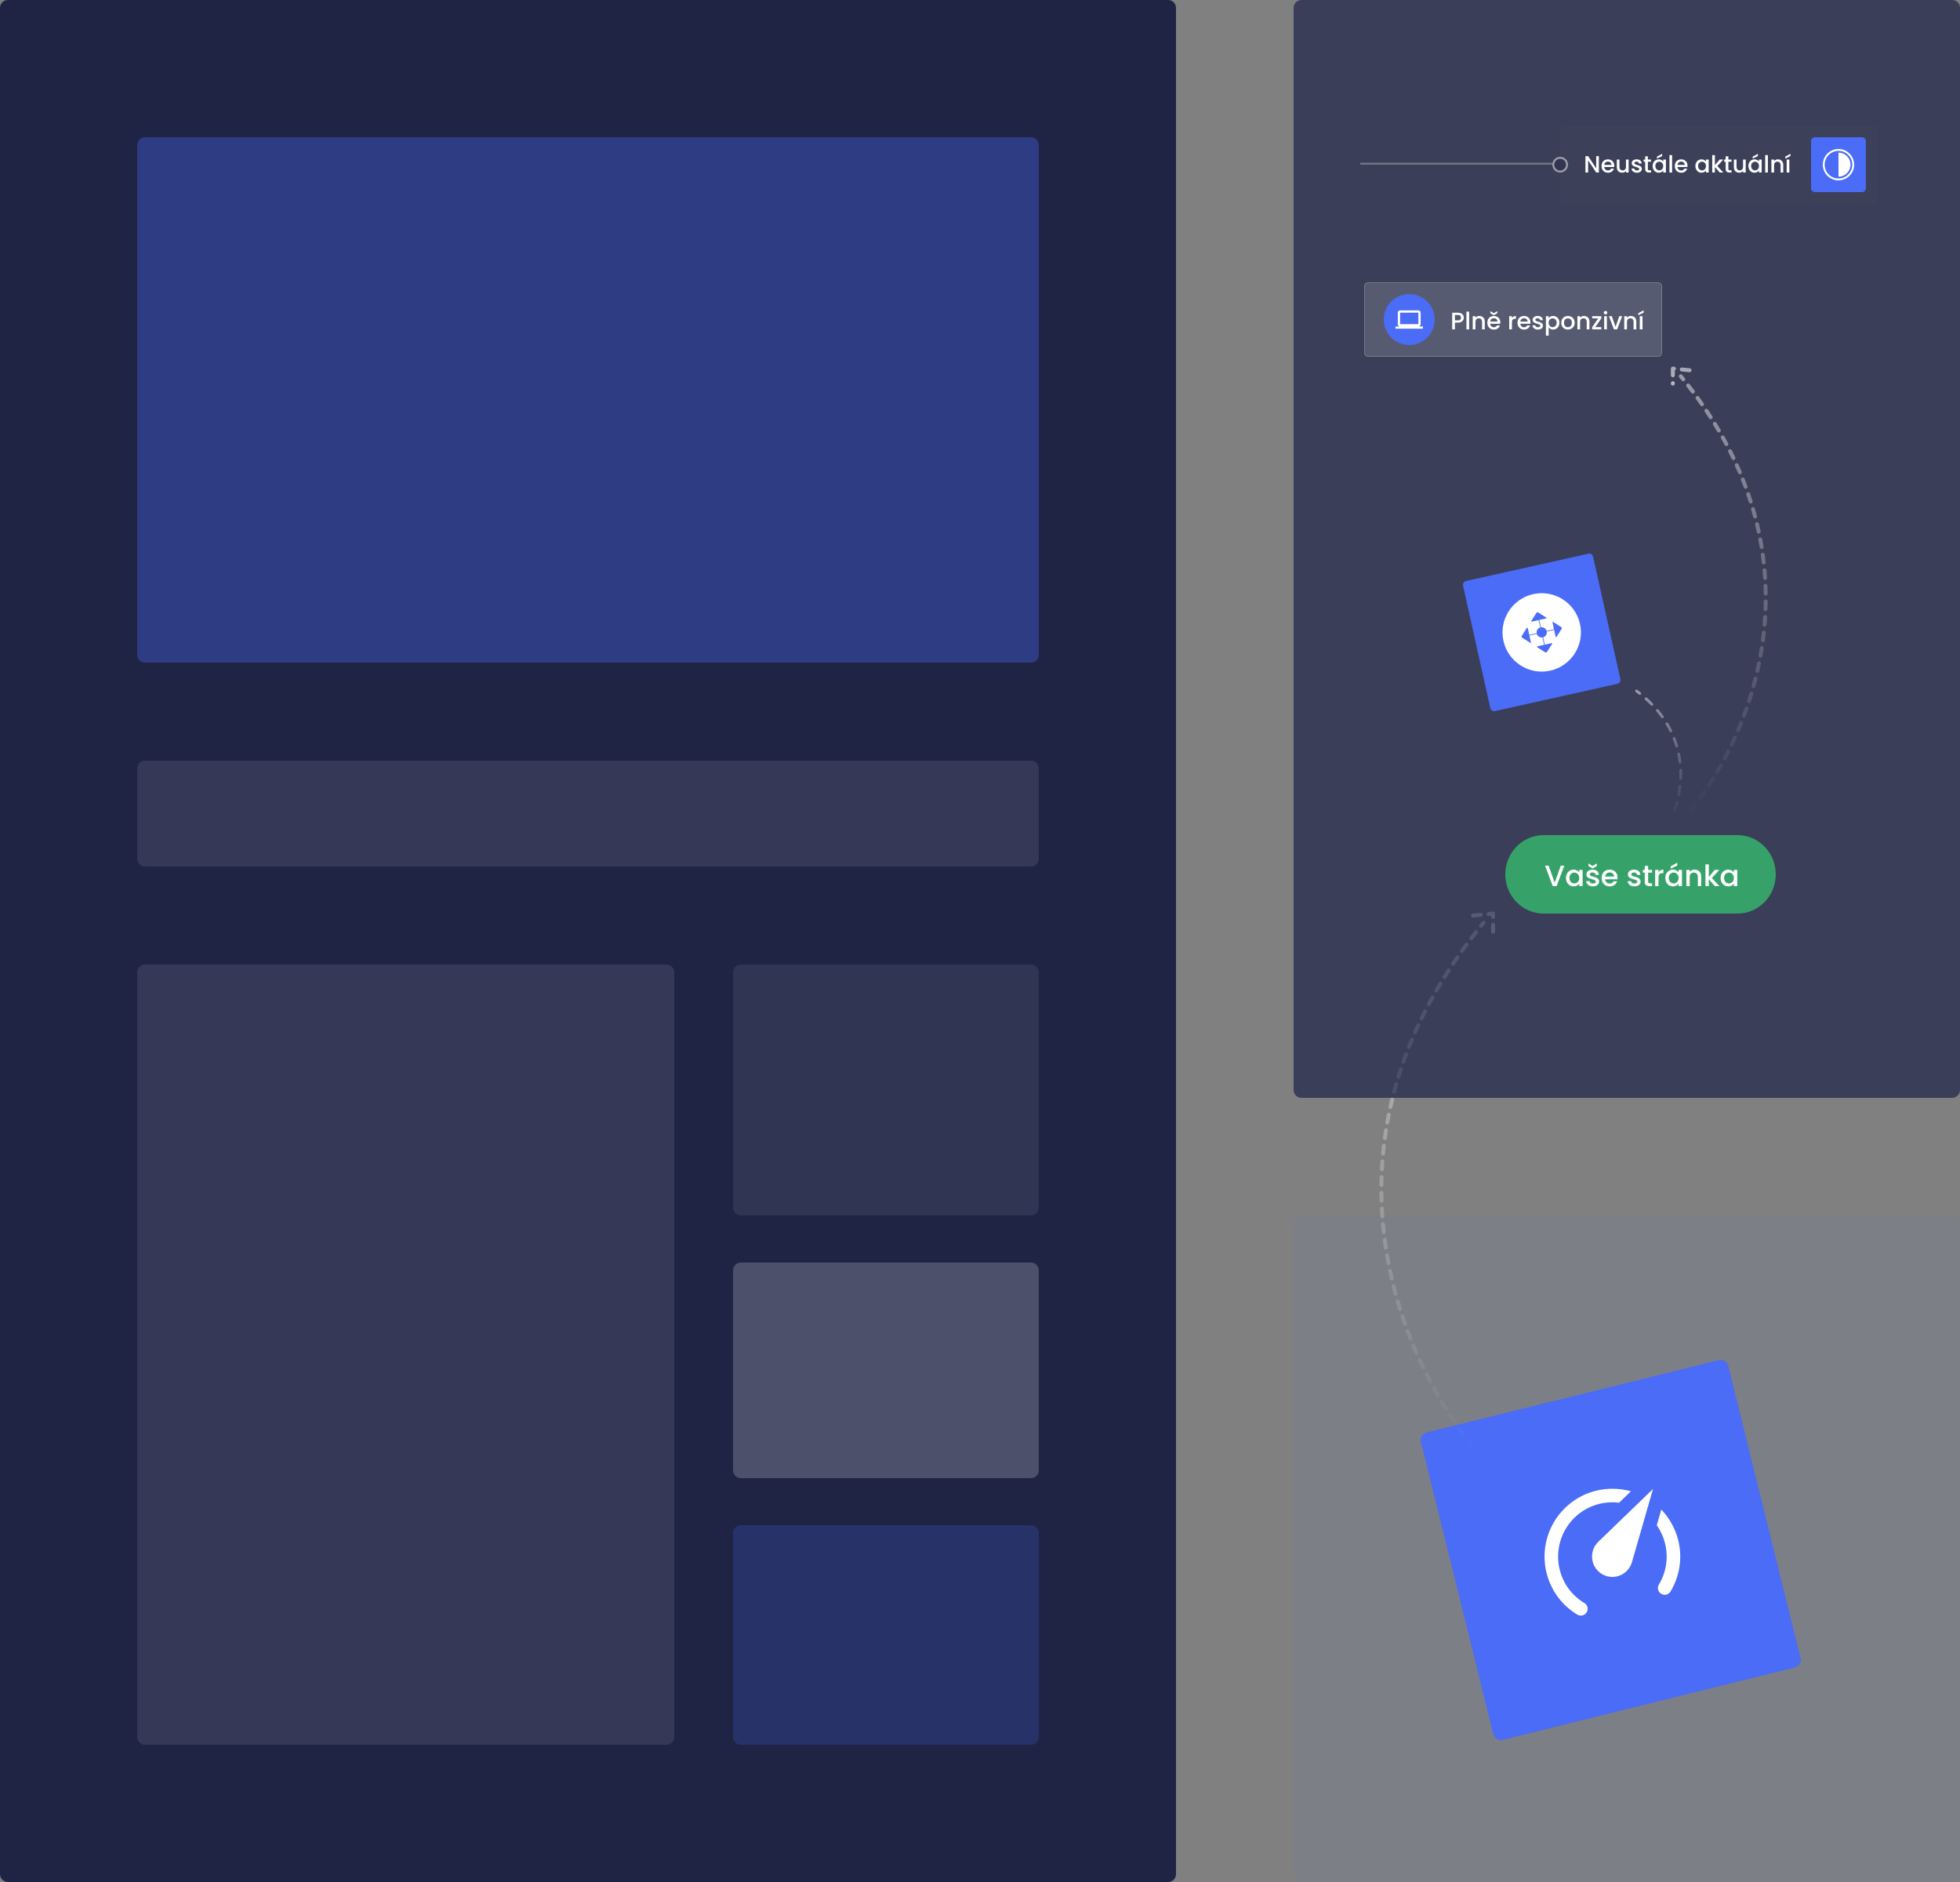 <svg width="500" height="480" viewBox="0 0 500 480" fill="none" xmlns="http://www.w3.org/2000/svg">
<rect x="0" y="0" width="500" height="480" fill="#808080" stroke="none"/>
<path opacity="0.05" d="M498 310H332C330.895 310 330 310.895 330 312V478C330 479.105 330.895 480 332 480H498C499.105 480 500 479.105 500 478V312C500 310.895 499.105 310 498 310Z" fill="#4A6CF7"/>
<path d="M438.454 346.892L363.941 365.35C362.869 365.616 362.215 366.7 362.481 367.772L380.939 442.285C381.204 443.358 382.289 444.011 383.361 443.746L457.874 425.288C458.946 425.022 459.6 423.938 459.334 422.866L440.877 348.353C440.611 347.281 439.527 346.627 438.454 346.892Z" fill="#4A6CF7"/>
<path d="M412.572 402.039C411.235 402.37 409.822 402.156 408.643 401.445C407.464 400.734 406.615 399.584 406.284 398.247C405.818 396.366 406.435 394.466 407.718 393.239L421.691 379.757L416.388 398.152C415.956 400.006 414.538 401.552 412.572 402.039ZM407.162 380.2C410.203 379.447 413.25 379.583 416.061 380.349L413.037 383.256C411.434 383.047 409.675 383.144 407.995 383.56C404.43 384.443 401.363 386.705 399.467 389.85C397.571 392.995 397.002 396.764 397.884 400.328C398.804 404.041 401.131 407.03 404.167 408.846L404.183 408.842C405.001 409.334 405.263 410.393 404.77 411.21C404.277 412.028 403.202 412.294 402.389 411.818C398.595 409.531 395.673 405.797 394.525 401.16C393.421 396.705 394.132 391.994 396.502 388.063C398.873 384.132 402.707 381.304 407.162 380.2ZM428.123 392.838C429.271 397.474 428.43 402.14 426.143 405.934C425.646 406.735 424.587 406.997 423.77 406.504C422.952 406.011 422.69 404.953 423.183 404.135C425.016 401.096 425.683 397.382 424.763 393.67C424.347 391.99 423.612 390.389 422.649 389.023L423.808 384.992C425.826 387.166 427.365 389.78 428.123 392.838Z" fill="white"/>
<path d="M298 0H2C0.895 0 0 0.895 0 2V478C0 479.105 0.895 480 2 480H298C299.105 480 300 479.105 300 478V2C300 0.895 299.105 0 298 0Z" fill="#151A3E" fill-opacity="0.9"/>
<path opacity="0.35" d="M263 35H37C35.895 35 35 35.895 35 37V167C35 168.105 35.895 169 37 169H263C264.105 169 265 168.105 265 167V37C265 35.895 264.105 35 263 35Z" fill="#4A6CF7"/>
<path opacity="0.1" d="M263 194H37C35.895 194 35 194.895 35 196V219C35 220.105 35.895 221 37 221H263C264.105 221 265 220.105 265 219V196C265 194.895 264.105 194 263 194Z" fill="white"/>
<path opacity="0.1" d="M170 246H37C35.895 246 35 246.895 35 248V443C35 444.105 35.895 445 37 445H170C171.105 445 172 444.105 172 443V248C172 246.895 171.105 246 170 246Z" fill="white"/>
<path opacity="0.08" d="M263 246H189C187.895 246 187 246.895 187 248V308C187 309.105 187.895 310 189 310H263C264.105 310 265 309.105 265 308V248C265 246.895 264.105 246 263 246Z" fill="white"/>
<path opacity="0.2" d="M263 322H189C187.895 322 187 322.895 187 324V375C187 376.105 187.895 377 189 377H263C264.105 377 265 376.105 265 375V324C265 322.895 264.105 322 263 322Z" fill="white"/>
<path opacity="0.2" d="M263 389H189C187.895 389 187 389.895 187 391V443C187 444.105 187.895 445 189 445H263C264.105 445 265 444.105 265 443V391C265 389.895 264.105 389 263 389Z" fill="#4A6CF7"/>
<path d="M377.423 371.629C377.607 371.835 377.923 371.852 378.129 371.667C378.334 371.483 378.351 371.167 378.167 370.961L377.423 371.629ZM378.835 235.674C379.01 235.46 378.979 235.145 378.766 234.97C378.552 234.795 378.237 234.826 378.062 235.039L378.835 235.674ZM377.416 235.832C377.242 236.047 377.275 236.362 377.49 236.535C377.705 236.709 378.02 236.676 378.193 236.461L377.416 235.832ZM376.938 238.036C377.109 237.818 377.071 237.504 376.854 237.333C376.636 237.163 376.322 237.201 376.152 237.418L376.938 238.036ZM374.924 239.004C374.757 239.223 374.799 239.537 375.019 239.704C375.239 239.872 375.552 239.829 375.72 239.61L374.924 239.004ZM374.533 241.19C374.697 240.968 374.65 240.655 374.428 240.491C374.206 240.327 373.893 240.374 373.729 240.596L374.533 241.19ZM372.531 242.242C372.37 242.467 372.422 242.779 372.647 242.94C372.871 243.101 373.184 243.049 373.344 242.824L372.531 242.242ZM372.194 244.458C372.352 244.231 372.295 243.919 372.068 243.762C371.841 243.605 371.529 243.661 371.372 243.888L372.194 244.458ZM370.252 245.533C370.098 245.763 370.16 246.073 370.389 246.227C370.618 246.381 370.929 246.319 371.083 246.09L370.252 245.533ZM369.976 247.772C370.125 247.54 370.059 247.231 369.827 247.081C369.595 246.931 369.286 246.997 369.136 247.229L369.976 247.772ZM368.054 248.933C367.908 249.167 367.979 249.476 368.214 249.622C368.448 249.768 368.757 249.696 368.903 249.462L368.054 248.933ZM367.869 251.15C368.012 250.913 367.935 250.606 367.698 250.464C367.462 250.322 367.154 250.398 367.012 250.635L367.869 251.15ZM365.985 252.378C365.847 252.617 365.929 252.923 366.168 253.061C366.407 253.199 366.713 253.117 366.851 252.878L365.985 252.378ZM365.864 254.621C365.998 254.38 365.911 254.075 365.67 253.941C365.428 253.807 365.124 253.894 364.99 254.136L365.864 254.621ZM364.036 255.892C363.906 256.136 363.998 256.438 364.242 256.568C364.486 256.698 364.788 256.605 364.918 256.362L364.036 255.892ZM363.993 258.138C364.118 257.892 364.021 257.591 363.775 257.465C363.528 257.34 363.227 257.438 363.102 257.684L363.993 258.138ZM362.201 259.492C362.08 259.741 362.183 260.04 362.432 260.161C362.68 260.282 362.979 260.178 363.1 259.93L362.201 259.492ZM362.249 261.719C362.366 261.468 362.257 261.171 362.006 261.055C361.756 260.938 361.459 261.047 361.342 261.298L362.249 261.719ZM360.507 263.14C360.396 263.393 360.51 263.688 360.763 263.8C361.015 263.911 361.31 263.797 361.422 263.544L360.507 263.14ZM360.631 265.381C360.738 265.126 360.618 264.833 360.363 264.726C360.109 264.619 359.816 264.739 359.709 264.994L360.631 265.381ZM358.953 266.843C358.851 267.1 358.977 267.391 359.233 267.493C359.49 267.595 359.781 267.469 359.883 267.213L358.953 266.843ZM359.159 269.086C359.256 268.828 359.125 268.54 358.866 268.443C358.608 268.346 358.32 268.477 358.223 268.735L359.159 269.086ZM357.534 270.629C357.442 270.889 357.578 271.175 357.839 271.266C358.099 271.358 358.385 271.222 358.477 270.961L357.534 270.629ZM357.836 272.836C357.922 272.574 357.78 272.291 357.518 272.204C357.256 272.117 356.973 272.26 356.886 272.522L357.836 272.836ZM356.268 274.455C356.186 274.718 356.334 274.998 356.598 275.08C356.862 275.161 357.142 275.014 357.223 274.75L356.268 274.455ZM356.655 276.657C356.731 276.391 356.578 276.114 356.312 276.038C356.047 275.962 355.77 276.116 355.694 276.381L356.655 276.657ZM355.158 278.32C355.088 278.587 355.247 278.861 355.513 278.931C355.78 279.002 356.054 278.843 356.125 278.576L355.158 278.32ZM355.631 280.517C355.697 280.248 355.532 279.978 355.264 279.913C354.995 279.847 354.725 280.012 354.66 280.28L355.631 280.517ZM354.205 282.232C354.145 282.502 354.315 282.769 354.585 282.829C354.855 282.889 355.122 282.719 355.181 282.449L354.205 282.232ZM354.768 284.408C354.822 284.137 354.646 283.874 354.376 283.819C354.105 283.765 353.841 283.941 353.787 284.211L354.768 284.408ZM353.412 286.191C353.363 286.463 353.544 286.723 353.816 286.772C354.087 286.82 354.347 286.64 354.396 286.368L353.412 286.191ZM354.066 288.327C354.109 288.054 353.923 287.798 353.65 287.755C353.377 287.712 353.121 287.898 353.078 288.171L354.066 288.327ZM352.783 290.174C352.746 290.447 352.938 290.699 353.211 290.737C353.485 290.774 353.737 290.583 353.774 290.309L352.783 290.174ZM353.526 292.281C353.558 292.006 353.361 291.758 353.087 291.727C352.812 291.695 352.564 291.892 352.533 292.166L353.526 292.281ZM352.322 294.174C352.296 294.449 352.498 294.693 352.773 294.719C353.048 294.745 353.292 294.543 353.317 294.268L352.322 294.174ZM353.151 296.257C353.171 295.981 352.964 295.742 352.689 295.722C352.413 295.701 352.174 295.908 352.153 296.184L353.151 296.257ZM352.027 298.188C352.013 298.464 352.224 298.699 352.5 298.714C352.776 298.728 353.011 298.517 353.026 298.241L352.027 298.188ZM352.941 300.241C352.95 299.965 352.733 299.734 352.457 299.725C352.181 299.717 351.95 299.933 351.942 300.209L352.941 300.241ZM351.899 302.217C351.895 302.493 352.117 302.719 352.393 302.722C352.669 302.725 352.895 302.504 352.898 302.228L351.899 302.217ZM352.897 304.228C352.894 303.952 352.668 303.73 352.392 303.733C352.116 303.736 351.894 303.962 351.897 304.238L352.897 304.228ZM351.936 306.251C351.945 306.527 352.175 306.744 352.451 306.736C352.727 306.728 352.944 306.497 352.936 306.221L351.936 306.251ZM353.016 308.212C353.002 307.937 352.767 307.724 352.491 307.738C352.216 307.752 352.003 307.987 352.017 308.263L353.016 308.212ZM352.139 310.278C352.158 310.553 352.398 310.761 352.673 310.741C352.948 310.722 353.156 310.483 353.137 310.207L352.139 310.278ZM353.297 312.188C353.272 311.913 353.028 311.71 352.753 311.735C352.478 311.76 352.276 312.003 352.301 312.278L353.297 312.188ZM352.504 314.291C352.535 314.566 352.782 314.764 353.056 314.733C353.331 314.702 353.528 314.455 353.498 314.181L352.504 314.291ZM353.737 316.155C353.701 315.881 353.45 315.689 353.177 315.725C352.903 315.76 352.71 316.012 352.746 316.285L353.737 316.155ZM353.029 318.286C353.07 318.559 353.325 318.746 353.598 318.705C353.871 318.664 354.059 318.409 354.018 318.136L353.029 318.286ZM354.335 320.103C354.289 319.831 354.03 319.648 353.758 319.695C353.486 319.742 353.303 320 353.35 320.272L354.335 320.103ZM353.71 322.255C353.762 322.526 354.024 322.704 354.295 322.652C354.566 322.6 354.744 322.338 354.692 322.067L353.71 322.255ZM355.087 324.024C355.03 323.754 354.764 323.581 354.494 323.639C354.224 323.696 354.052 323.961 354.109 324.231L355.087 324.024ZM354.544 326.194C354.607 326.463 354.875 326.631 355.144 326.569C355.413 326.506 355.581 326.238 355.518 325.969L354.544 326.194ZM355.989 327.913C355.921 327.645 355.649 327.483 355.382 327.55C355.114 327.618 354.952 327.889 355.019 328.157L355.989 327.913ZM355.528 330.098C355.6 330.365 355.875 330.522 356.141 330.45C356.408 330.377 356.565 330.102 356.493 329.836L355.528 330.098ZM357.037 331.764C356.959 331.499 356.682 331.347 356.417 331.425C356.152 331.502 356 331.78 356.077 332.045L357.037 331.764ZM356.657 333.964C356.74 334.227 357.02 334.374 357.284 334.292C357.547 334.209 357.694 333.929 357.612 333.665L356.657 333.964ZM358.228 335.574C358.141 335.312 357.858 335.171 357.596 335.258C357.334 335.345 357.192 335.628 357.279 335.89L358.228 335.574ZM357.93 337.788C358.023 338.048 358.308 338.184 358.569 338.092C358.829 338 358.965 337.715 358.873 337.454L357.93 337.788ZM359.559 339.338C359.462 339.079 359.174 338.948 358.915 339.045C358.656 339.142 358.525 339.43 358.622 339.688L359.559 339.338ZM359.343 341.561C359.444 341.818 359.734 341.944 359.991 341.843C360.248 341.741 360.374 341.451 360.273 341.194L359.343 341.561ZM361.026 343.051C360.92 342.796 360.627 342.675 360.372 342.781C360.117 342.887 359.996 343.18 360.103 343.435L361.026 343.051ZM360.89 345.28C361.001 345.533 361.296 345.649 361.549 345.538C361.802 345.427 361.917 345.132 361.807 344.879L360.89 345.28ZM362.627 346.708C362.511 346.457 362.214 346.347 361.963 346.462C361.713 346.578 361.603 346.875 361.718 347.126L362.627 346.708ZM362.571 348.94C362.691 349.189 362.99 349.293 363.239 349.174C363.488 349.054 363.592 348.755 363.472 348.506L362.571 348.94ZM364.359 350.305C364.235 350.059 363.934 349.96 363.687 350.084C363.441 350.208 363.342 350.509 363.466 350.756L364.359 350.305ZM364.383 352.535C364.512 352.779 364.814 352.873 365.059 352.744C365.303 352.615 365.397 352.313 365.268 352.069L364.383 352.535ZM366.221 353.837C366.088 353.595 365.784 353.507 365.542 353.641C365.3 353.774 365.212 354.078 365.345 354.32L366.221 353.837ZM366.328 356.064C366.465 356.304 366.771 356.386 367.01 356.248C367.25 356.111 367.332 355.805 367.194 355.566L366.328 356.064ZM368.212 357.296C368.07 357.06 367.763 356.983 367.526 357.125C367.289 357.268 367.213 357.575 367.355 357.811L368.212 357.296ZM368.406 359.524C368.553 359.758 368.862 359.828 369.096 359.681C369.33 359.535 369.4 359.226 369.254 358.992L368.406 359.524ZM370.332 360.674C370.18 360.443 369.87 360.378 369.639 360.53C369.408 360.681 369.344 360.991 369.495 361.222L370.332 360.674ZM370.619 362.9C370.775 363.128 371.086 363.186 371.314 363.03C371.542 362.874 371.6 362.563 371.444 362.335L370.619 362.9ZM372.579 363.957C372.418 363.732 372.106 363.68 371.882 363.841C371.657 364.002 371.605 364.314 371.766 364.539L372.579 363.957ZM372.967 366.179C373.132 366.4 373.446 366.445 373.667 366.279C373.888 366.113 373.933 365.8 373.767 365.579L372.967 366.179ZM374.979 367.158C374.808 366.941 374.494 366.903 374.277 367.074C374.06 367.245 374.022 367.559 374.193 367.776L374.979 367.158ZM375.452 369.339C375.628 369.551 375.943 369.581 376.156 369.405C376.368 369.23 376.398 368.914 376.223 368.702L375.452 369.339ZM377.521 370.232C377.34 370.023 377.024 370.002 376.816 370.183C376.608 370.365 376.586 370.681 376.768 370.889L377.521 370.232ZM378.062 235.039C377.845 235.304 377.63 235.568 377.416 235.832L378.193 236.461C378.406 236.199 378.619 235.936 378.835 235.674L378.062 235.039ZM376.152 237.418C375.736 237.946 375.327 238.475 374.924 239.004L375.72 239.61C376.12 239.085 376.526 238.56 376.938 238.036L376.152 237.418ZM373.729 240.596C373.323 241.145 372.924 241.694 372.531 242.242L373.344 242.824C373.734 242.28 374.13 241.735 374.533 241.19L373.729 240.596ZM371.372 243.888C370.992 244.437 370.619 244.985 370.252 245.533L371.083 246.09C371.447 245.546 371.817 245.002 372.194 244.458L371.372 243.888ZM369.136 247.229C368.768 247.797 368.408 248.365 368.054 248.933L368.903 249.462C369.254 248.899 369.611 248.336 369.976 247.772L369.136 247.229ZM367.012 250.635C366.663 251.216 366.321 251.797 365.985 252.378L366.851 252.878C367.184 252.302 367.523 251.726 367.869 251.15L367.012 250.635ZM364.99 254.136C364.665 254.722 364.347 255.307 364.036 255.892L364.918 256.362C365.227 255.782 365.542 255.202 365.864 254.621L364.99 254.136ZM363.102 257.684C362.795 258.287 362.494 258.89 362.201 259.492L363.1 259.93C363.391 259.333 363.688 258.736 363.993 258.138L363.102 257.684ZM361.342 261.298C361.057 261.912 360.778 262.527 360.507 263.14L361.422 263.544C361.691 262.937 361.966 262.328 362.249 261.719L361.342 261.298ZM359.709 264.994C359.45 265.611 359.198 266.228 358.953 266.843L359.883 267.213C360.125 266.603 360.374 265.992 360.631 265.381L359.709 264.994ZM358.223 268.735C357.986 269.367 357.756 269.998 357.534 270.629L358.477 270.961C358.697 270.337 358.924 269.712 359.159 269.086L358.223 268.735ZM356.886 272.522C356.673 273.167 356.467 273.811 356.268 274.455L357.223 274.75C357.42 274.113 357.624 273.475 357.836 272.836L356.886 272.522ZM355.694 276.381C355.508 277.028 355.33 277.675 355.158 278.32L356.125 278.576C356.294 277.938 356.471 277.298 356.655 276.657L355.694 276.381ZM354.66 280.28C354.501 280.932 354.349 281.583 354.205 282.232L355.181 282.449C355.324 281.806 355.474 281.162 355.631 280.517L354.66 280.28ZM353.787 284.211C353.655 284.873 353.529 285.533 353.412 286.191L354.396 286.368C354.513 285.716 354.636 285.063 354.768 284.408L353.787 284.211ZM353.078 288.171C352.973 288.84 352.874 289.508 352.783 290.174L353.774 290.309C353.864 289.65 353.961 288.989 354.066 288.327L353.078 288.171ZM352.533 292.166C352.455 292.837 352.385 293.507 352.322 294.174L353.317 294.268C353.38 293.608 353.449 292.945 353.526 292.281L352.533 292.166ZM352.153 296.184C352.104 296.854 352.062 297.522 352.027 298.188L353.026 298.241C353.06 297.582 353.102 296.92 353.151 296.257L352.153 296.184ZM351.942 300.209C351.92 300.881 351.906 301.55 351.899 302.217L352.898 302.228C352.906 301.568 352.92 300.906 352.941 300.241L351.942 300.209ZM351.897 304.238C351.903 304.911 351.916 305.583 351.936 306.251L352.936 306.221C352.916 305.559 352.903 304.895 352.897 304.228L351.897 304.238ZM352.017 308.263C352.051 308.937 352.092 309.609 352.139 310.278L353.137 310.207C353.09 309.545 353.049 308.88 353.016 308.212L352.017 308.263ZM352.301 312.278C352.362 312.952 352.43 313.623 352.504 314.291L353.498 314.181C353.424 313.519 353.357 312.855 353.297 312.188L352.301 312.278ZM352.746 316.285C352.834 316.956 352.928 317.622 353.029 318.286L354.018 318.136C353.918 317.479 353.825 316.819 353.737 316.155L352.746 316.285ZM353.35 320.272C353.464 320.937 353.584 321.598 353.71 322.255L354.692 322.067C354.567 321.416 354.448 320.761 354.335 320.103L353.35 320.272ZM354.109 324.231C354.248 324.89 354.393 325.544 354.544 326.194L355.518 325.969C355.369 325.324 355.225 324.676 355.087 324.024L354.109 324.231ZM355.019 328.157C355.183 328.809 355.353 329.456 355.528 330.098L356.493 329.836C356.319 329.199 356.151 328.558 355.989 327.913L355.019 328.157ZM356.077 332.045C356.265 332.689 356.459 333.329 356.657 333.964L357.612 333.665C357.415 333.036 357.223 332.403 357.037 331.764L356.077 332.045ZM357.279 335.89C357.492 336.528 357.709 337.16 357.93 337.788L358.873 337.454C358.654 336.833 358.438 336.206 358.228 335.574L357.279 335.89ZM358.622 339.688C358.858 340.318 359.098 340.943 359.343 341.561L360.273 341.194C360.03 340.581 359.792 339.962 359.559 339.338L358.622 339.688ZM360.103 343.435C360.361 344.056 360.624 344.671 360.89 345.28L361.807 344.879C361.542 344.276 361.282 343.666 361.026 343.051L360.103 343.435ZM361.718 347.126C361.999 347.737 362.283 348.342 362.571 348.94L363.472 348.506C363.187 347.914 362.905 347.314 362.627 346.708L361.718 347.126ZM363.466 350.756C363.769 351.356 364.075 351.949 364.383 352.535L365.268 352.069C364.962 351.488 364.659 350.901 364.359 350.305L363.466 350.756ZM365.345 354.32C365.67 354.91 365.998 355.491 366.328 356.064L367.194 355.566C366.868 354.998 366.543 354.422 366.221 353.837L365.345 354.32ZM367.355 357.811C367.704 358.392 368.054 358.962 368.406 359.524L369.254 358.992C368.905 358.436 368.558 357.871 368.212 357.296L367.355 357.811ZM369.495 361.222C369.869 361.792 370.244 362.352 370.619 362.9L371.444 362.335C371.073 361.792 370.702 361.238 370.332 360.674L369.495 361.222ZM371.766 364.539C372.166 365.098 372.567 365.645 372.967 366.179L373.767 365.579C373.372 365.051 372.975 364.511 372.579 363.957L371.766 364.539ZM374.193 367.776C374.614 368.312 375.034 368.833 375.452 369.339L376.223 368.702C375.81 368.202 375.395 367.688 374.979 367.158L374.193 367.776ZM376.768 370.889C376.987 371.14 377.205 371.387 377.423 371.629L378.167 370.961C377.953 370.723 377.737 370.479 377.521 370.232L376.768 370.889Z" fill="url(#paint0_linear_73_50)"/>
<path d="M375.753 233.513L380.883 233V237.617" stroke="url(#paint1_linear_73_50)" stroke-linecap="round" stroke-linejoin="round" stroke-dasharray="2 2"/>
<path d="M498 0H332C330.895 0 330 0.895 330 2V278C330 279.105 330.895 280 332 280H498C499.105 280 500 279.105 500 278V2C500 0.895 499.105 0 498 0Z" fill="#0C133E" fill-opacity="0.6"/>
<path d="M443.236 213H393.764C388.372 213 384 217.477 384 223C384 228.523 388.372 233 393.764 233H443.236C448.628 233 453 228.523 453 223C453 217.477 448.628 213 443.236 213Z" fill="#36A269"/>
<path d="M429.686 209.334C429.501 209.539 429.185 209.557 428.98 209.372C428.774 209.188 428.757 208.872 428.941 208.666L429.686 209.334ZM428.383 96.277C428.208 96.063 428.239 95.748 428.453 95.573C428.666 95.398 428.981 95.429 429.156 95.642L428.383 96.277ZM429.797 96.43C429.971 96.644 429.937 96.959 429.722 97.133C429.507 97.306 429.192 97.272 429.019 97.058L429.797 96.43ZM430.257 98.619C430.087 98.401 430.126 98.087 430.344 97.917C430.562 97.748 430.876 97.787 431.046 98.005L430.257 98.619ZM432.25 99.579C432.416 99.8 432.372 100.114 432.151 100.28C431.93 100.446 431.617 100.401 431.451 100.18L432.25 99.579ZM432.631 101.781C432.469 101.557 432.519 101.244 432.743 101.082C432.967 100.921 433.279 100.971 433.441 101.195L432.631 101.781ZM434.601 102.83C434.758 103.056 434.702 103.368 434.476 103.525C434.249 103.683 433.937 103.627 433.78 103.401L434.601 102.83ZM434.884 105.019C434.73 104.79 434.792 104.479 435.021 104.326C435.251 104.172 435.562 104.234 435.715 104.464L434.884 105.019ZM436.82 106.153C436.969 106.385 436.901 106.694 436.669 106.843C436.436 106.992 436.127 106.925 435.978 106.692L436.82 106.153ZM437.028 108.367C436.884 108.132 436.958 107.824 437.193 107.68C437.428 107.535 437.736 107.609 437.881 107.844L437.028 108.367ZM438.904 109.552C439.044 109.79 438.964 110.096 438.726 110.236C438.487 110.376 438.181 110.296 438.041 110.057L438.904 109.552ZM439.031 111.786C438.896 111.545 438.982 111.241 439.223 111.106C439.465 110.971 439.769 111.058 439.904 111.299L439.031 111.786ZM440.854 113.043C440.984 113.287 440.891 113.59 440.648 113.719C440.404 113.849 440.101 113.756 439.971 113.513L440.854 113.043ZM440.886 115.278C440.762 115.032 440.861 114.731 441.107 114.607C441.354 114.482 441.654 114.581 441.779 114.828L440.886 115.278ZM442.66 116.623C442.779 116.873 442.674 117.171 442.424 117.29C442.175 117.409 441.877 117.303 441.758 117.054L442.66 116.623ZM442.587 118.842C442.474 118.59 442.586 118.294 442.838 118.18C443.089 118.067 443.386 118.179 443.499 118.431L442.587 118.842ZM444.305 120.274C444.413 120.528 444.294 120.821 444.04 120.929C443.785 121.037 443.492 120.918 443.384 120.664L444.305 120.274ZM444.13 122.481C444.028 122.224 444.153 121.934 444.41 121.832C444.667 121.73 444.957 121.855 445.059 122.112L444.13 122.481ZM445.781 123.992C445.877 124.25 445.745 124.538 445.486 124.634C445.228 124.73 444.94 124.598 444.844 124.339L445.781 123.992ZM445.508 126.197C445.418 125.936 445.557 125.651 445.818 125.561C446.079 125.471 446.364 125.61 446.453 125.871L445.508 126.197ZM447.083 127.773C447.167 128.036 447.022 128.317 446.759 128.401C446.495 128.485 446.214 128.339 446.13 128.076L447.083 127.773ZM446.708 129.969C446.631 129.704 446.783 129.426 447.048 129.349C447.313 129.271 447.59 129.424 447.668 129.689L446.708 129.969ZM448.204 131.612C448.275 131.878 448.116 132.152 447.85 132.223C447.583 132.294 447.309 132.136 447.238 131.869L448.204 131.612ZM447.725 133.792C447.66 133.524 447.825 133.254 448.094 133.189C448.363 133.125 448.632 133.29 448.697 133.559L447.725 133.792ZM449.138 135.501C449.196 135.771 449.024 136.037 448.754 136.095C448.484 136.153 448.218 135.981 448.16 135.711L449.138 135.501ZM448.553 137.659C448.502 137.387 448.68 137.126 448.952 137.075C449.223 137.023 449.485 137.202 449.536 137.473L448.553 137.659ZM449.881 139.435C449.925 139.707 449.741 139.964 449.468 140.009C449.195 140.053 448.938 139.868 448.894 139.596L449.881 139.435ZM449.19 141.561C449.152 141.287 449.343 141.035 449.617 140.997C449.89 140.96 450.143 141.151 450.18 141.424L449.19 141.561ZM450.428 143.403C450.459 143.678 450.262 143.925 449.988 143.956C449.713 143.987 449.466 143.79 449.435 143.515L450.428 143.403ZM449.632 145.49C449.608 145.215 449.812 144.972 450.087 144.948C450.362 144.924 450.605 145.127 450.629 145.403L449.632 145.49ZM450.778 147.393C450.795 147.669 450.586 147.906 450.31 147.924C450.035 147.941 449.797 147.732 449.78 147.456L450.778 147.393ZM449.88 149.436C449.869 149.16 450.084 148.928 450.36 148.917C450.636 148.907 450.868 149.122 450.879 149.398L449.88 149.436ZM450.93 151.395C450.933 151.671 450.713 151.898 450.436 151.902C450.16 151.905 449.934 151.684 449.93 151.408L450.93 151.395ZM449.932 153.39C449.935 153.114 450.161 152.893 450.437 152.896C450.713 152.899 450.935 153.125 450.932 153.401L449.932 153.39ZM450.884 155.399C450.875 155.675 450.643 155.89 450.367 155.88C450.091 155.871 449.875 155.639 449.885 155.363L450.884 155.399ZM449.79 157.343C449.807 157.067 450.044 156.857 450.319 156.873C450.595 156.89 450.805 157.127 450.788 157.403L449.79 157.343ZM450.644 159.395C450.621 159.67 450.379 159.874 450.104 159.851C449.829 159.828 449.625 159.586 449.648 159.311L450.644 159.395ZM449.457 161.284C449.487 161.009 449.734 160.811 450.008 160.841C450.283 160.871 450.481 161.117 450.451 161.392L449.457 161.284ZM450.212 163.374C450.176 163.647 449.925 163.84 449.651 163.804C449.377 163.767 449.185 163.516 449.221 163.242L450.212 163.374ZM448.937 165.206C448.98 164.933 449.236 164.746 449.508 164.789C449.781 164.832 449.968 165.088 449.925 165.361L448.937 165.206ZM449.593 167.327C449.544 167.599 449.284 167.779 449.012 167.73C448.741 167.681 448.56 167.421 448.609 167.149L449.593 167.327ZM448.234 169.099C448.289 168.829 448.553 168.654 448.824 168.71C449.094 168.765 449.269 169.029 449.213 169.3L448.234 169.099ZM448.791 171.25C448.729 171.519 448.461 171.687 448.192 171.626C447.923 171.564 447.754 171.296 447.816 171.027L448.791 171.25ZM447.352 172.956C447.419 172.689 447.691 172.526 447.959 172.594C448.227 172.662 448.389 172.933 448.321 173.201L447.352 172.956ZM447.81 175.132C447.736 175.399 447.461 175.555 447.195 175.481C446.929 175.407 446.773 175.132 446.846 174.866L447.81 175.132ZM446.297 176.769C446.376 176.505 446.655 176.355 446.92 176.435C447.184 176.514 447.334 176.793 447.254 177.057L446.297 176.769ZM446.657 178.967C446.571 179.23 446.289 179.373 446.027 179.288C445.764 179.203 445.62 178.921 445.706 178.658L446.657 178.967ZM445.074 180.531C445.165 180.27 445.45 180.133 445.711 180.224C445.972 180.315 446.109 180.6 446.018 180.861L445.074 180.531ZM445.336 182.746C445.239 183.005 444.951 183.136 444.692 183.039C444.433 182.943 444.302 182.655 444.399 182.396L445.336 182.746ZM443.689 184.233C443.791 183.977 444.082 183.852 444.338 183.954C444.595 184.057 444.72 184.347 444.617 184.604L443.689 184.233ZM443.852 186.463C443.744 186.717 443.45 186.836 443.196 186.728C442.942 186.62 442.823 186.326 442.931 186.072L443.852 186.463ZM442.14 187.883C442.253 187.631 442.549 187.519 442.801 187.632C443.053 187.745 443.165 188.041 443.051 188.293L442.14 187.883ZM442.21 190.109C442.092 190.358 441.793 190.464 441.544 190.345C441.295 190.226 441.189 189.928 441.308 189.679L442.21 190.109ZM440.435 191.46C440.559 191.213 440.86 191.114 441.107 191.238C441.353 191.362 441.452 191.663 441.328 191.909L440.435 191.46ZM440.413 193.679C440.284 193.923 439.981 194.015 439.737 193.886C439.494 193.756 439.401 193.454 439.53 193.21L440.413 193.679ZM438.579 194.954C438.714 194.713 439.019 194.627 439.26 194.762C439.501 194.897 439.587 195.202 439.452 195.443L438.579 194.954ZM438.454 197.179C438.314 197.417 438.008 197.497 437.77 197.356C437.532 197.216 437.453 196.91 437.593 196.672L438.454 197.179ZM436.575 198.356C436.72 198.121 437.029 198.049 437.263 198.194C437.498 198.34 437.57 198.648 437.424 198.883L436.575 198.356ZM436.344 200.58C436.193 200.811 435.883 200.876 435.652 200.725C435.421 200.574 435.356 200.264 435.507 200.033L436.344 200.58ZM434.403 201.678C434.56 201.451 434.871 201.393 435.099 201.55C435.326 201.707 435.384 202.018 435.227 202.245L434.403 201.678ZM434.074 203.876C433.912 204.099 433.599 204.149 433.376 203.986C433.153 203.824 433.103 203.511 433.265 203.288L434.074 203.876ZM432.086 204.868C432.254 204.648 432.568 204.607 432.787 204.775C433.006 204.944 433.047 205.257 432.879 205.476L432.086 204.868ZM431.63 207.056C431.456 207.271 431.141 207.303 430.927 207.128C430.713 206.954 430.681 206.639 430.855 206.425L431.63 207.056ZM429.582 207.94C429.763 207.731 430.079 207.709 430.287 207.89C430.496 208.071 430.518 208.387 430.337 208.595L429.582 207.94ZM429.156 95.642C429.372 95.905 429.585 96.167 429.797 96.43L429.019 97.058C428.809 96.797 428.597 96.537 428.383 96.277L429.156 95.642ZM431.046 98.005C431.455 98.53 431.856 99.055 432.25 99.579L431.451 100.18C431.06 99.66 430.662 99.139 430.257 98.619L431.046 98.005ZM433.441 101.195C433.835 101.74 434.222 102.285 434.601 102.83L433.78 103.401C433.404 102.861 433.021 102.321 432.631 101.781L433.441 101.195ZM435.715 104.464C436.091 105.027 436.46 105.59 436.82 106.153L435.978 106.692C435.621 106.135 435.256 105.577 434.884 105.019L435.715 104.464ZM437.881 107.844C438.23 108.414 438.571 108.983 438.904 109.552L438.041 110.057C437.711 109.494 437.374 108.931 437.028 108.367L437.881 107.844ZM439.904 111.299C440.229 111.881 440.546 112.462 440.854 113.043L439.971 113.513C439.666 112.938 439.352 112.362 439.031 111.786L439.904 111.299ZM441.779 114.828C442.081 115.427 442.375 116.025 442.66 116.623L441.758 117.054C441.475 116.463 441.185 115.871 440.886 115.278L441.779 114.828ZM443.499 118.431C443.776 119.046 444.045 119.66 444.305 120.274L443.384 120.664C443.127 120.057 442.861 119.45 442.587 118.842L443.499 118.431ZM445.059 122.112C445.309 122.739 445.549 123.366 445.781 123.992L444.844 124.339C444.615 123.721 444.377 123.101 444.13 122.481L445.059 122.112ZM446.453 125.871C446.672 126.506 446.882 127.14 447.083 127.773L446.13 128.076C445.932 127.451 445.724 126.824 445.508 126.197L446.453 125.871ZM447.668 129.689C447.855 130.331 448.034 130.972 448.204 131.612L447.238 131.869C447.07 131.237 446.893 130.604 446.708 129.969L447.668 129.689ZM448.697 133.559C448.853 134.208 449 134.855 449.138 135.501L448.16 135.711C448.024 135.073 447.878 134.433 447.725 133.792L448.697 133.559ZM449.536 137.473C449.659 138.129 449.774 138.783 449.881 139.435L448.894 139.596C448.789 138.952 448.675 138.306 448.553 137.659L449.536 137.473ZM450.18 141.424C450.272 142.086 450.354 142.746 450.428 143.403L449.435 143.515C449.361 142.866 449.28 142.215 449.19 141.561L450.18 141.424ZM450.629 145.403C450.687 146.069 450.737 146.732 450.778 147.393L449.78 147.456C449.739 146.803 449.69 146.148 449.632 145.49L450.629 145.403ZM450.879 149.398C450.904 150.067 450.921 150.732 450.93 151.395L449.93 151.408C449.921 150.754 449.905 150.096 449.88 149.436L450.879 149.398ZM450.932 153.401C450.924 154.07 450.908 154.736 450.884 155.399L449.885 155.363C449.909 154.708 449.924 154.051 449.932 153.39L450.932 153.401ZM450.788 157.403C450.748 158.07 450.7 158.734 450.644 159.395L449.648 159.311C449.703 158.658 449.75 158.002 449.79 157.343L450.788 157.403ZM450.451 161.392C450.379 162.056 450.299 162.717 450.212 163.374L449.221 163.242C449.307 162.593 449.386 161.94 449.457 161.284L450.451 161.392ZM449.925 165.361C449.822 166.02 449.711 166.676 449.593 167.327L448.609 167.149C448.725 166.505 448.835 165.858 448.937 165.206L449.925 165.361ZM449.213 169.3C449.079 169.954 448.938 170.604 448.791 171.25L447.816 171.027C447.962 170.389 448.101 169.746 448.234 169.099L449.213 169.3ZM448.321 173.201C448.157 173.85 447.987 174.494 447.81 175.132L446.846 174.866C447.021 174.234 447.19 173.598 447.352 172.956L448.321 173.201ZM447.254 177.057C447.061 177.7 446.862 178.336 446.657 178.967L445.706 178.658C445.908 178.034 446.106 177.405 446.297 176.769L447.254 177.057ZM446.018 180.861C445.796 181.496 445.568 182.124 445.336 182.746L444.399 182.396C444.629 181.781 444.854 181.159 445.074 180.531L446.018 180.861ZM444.617 184.604C444.367 185.231 444.112 185.85 443.852 186.463L442.931 186.072C443.189 185.466 443.441 184.853 443.689 184.233L444.617 184.604ZM443.051 188.293C442.775 188.906 442.495 189.512 442.21 190.109L441.308 189.679C441.589 189.088 441.867 188.489 442.14 187.883L443.051 188.293ZM441.328 191.909C441.027 192.508 440.722 193.098 440.413 193.679L439.53 193.21C439.835 192.635 440.137 192.052 440.435 191.46L441.328 191.909ZM439.452 195.443C439.122 196.032 438.79 196.611 438.454 197.179L437.593 196.672C437.924 196.11 438.253 195.537 438.579 194.954L439.452 195.443ZM437.424 198.883C437.066 199.46 436.706 200.026 436.344 200.58L435.507 200.033C435.864 199.486 436.221 198.927 436.575 198.356L437.424 198.883ZM435.227 202.245C434.843 202.803 434.459 203.346 434.074 203.876L433.265 203.288C433.645 202.766 434.024 202.229 434.403 201.678L435.227 202.245ZM432.879 205.476C432.462 206.021 432.045 206.547 431.63 207.056L430.855 206.425C431.263 205.924 431.674 205.404 432.086 204.868L432.879 205.476ZM430.337 208.595C430.119 208.847 429.902 209.093 429.686 209.334L428.941 208.666C429.154 208.429 429.367 208.187 429.582 207.94L430.337 208.595Z" fill="url(#paint2_linear_73_50)"/>
<path d="M431.011 94.427L426.746 94V97.839" stroke="url(#paint3_linear_73_50)" stroke-linecap="round" stroke-linejoin="round" stroke-dasharray="2 2"/>
<path d="M426.229 209.716C426.138 209.887 425.926 209.951 425.755 209.861C425.585 209.77 425.52 209.558 425.61 209.387L426.229 209.716ZM417.279 176.509C417.124 176.393 417.092 176.174 417.207 176.019C417.323 175.864 417.542 175.832 417.697 175.947L417.279 176.509ZM418.538 176.593C418.689 176.713 418.715 176.934 418.595 177.085C418.475 177.237 418.255 177.262 418.103 177.142L418.538 176.593ZM419.676 178.469C419.532 178.34 419.521 178.119 419.65 177.975C419.779 177.831 420 177.819 420.144 177.949L419.676 178.469ZM421.663 179.409C421.798 179.548 421.795 179.77 421.656 179.904C421.517 180.039 421.296 180.036 421.161 179.897L421.663 179.409ZM422.543 181.426C422.418 181.278 422.438 181.057 422.586 180.933C422.734 180.809 422.955 180.828 423.079 180.976L422.543 181.426ZM424.37 182.64C424.483 182.797 424.446 183.015 424.289 183.128C424.132 183.24 423.913 183.204 423.801 183.047L424.37 182.64ZM424.931 184.768C424.832 184.602 424.885 184.387 425.051 184.288C425.217 184.188 425.432 184.242 425.531 184.408L424.931 184.768ZM426.54 186.259C426.625 186.433 426.554 186.643 426.381 186.728C426.207 186.813 425.997 186.742 425.912 186.568L426.54 186.259ZM426.74 188.451C426.67 188.271 426.759 188.068 426.939 187.998C427.119 187.928 427.322 188.017 427.393 188.197L426.74 188.451ZM428.075 190.196C428.13 190.382 428.024 190.576 427.838 190.631C427.653 190.685 427.458 190.579 427.404 190.394L428.075 190.196ZM427.899 192.385C427.861 192.196 427.983 192.011 428.172 191.972C428.361 191.933 428.546 192.056 428.585 192.245L427.899 192.385ZM428.923 194.332C428.945 194.524 428.808 194.698 428.617 194.721C428.425 194.744 428.25 194.607 428.227 194.415L428.923 194.332ZM428.389 196.465C428.381 196.272 428.532 196.109 428.725 196.102C428.918 196.094 429.081 196.245 429.088 196.438L428.389 196.465ZM429.087 198.549C429.079 198.742 428.917 198.893 428.724 198.885C428.53 198.878 428.38 198.715 428.388 198.522L429.087 198.549ZM428.229 200.573C428.251 200.381 428.424 200.243 428.616 200.266C428.808 200.288 428.946 200.461 428.924 200.653L428.229 200.573ZM428.603 202.739C428.567 202.929 428.384 203.053 428.194 203.017C428.004 202.981 427.88 202.797 427.916 202.607L428.603 202.739ZM427.453 204.612C427.503 204.426 427.696 204.315 427.882 204.366C428.069 204.417 428.179 204.609 428.128 204.795L427.453 204.612ZM427.498 206.807C427.433 206.989 427.233 207.084 427.051 207.019C426.869 206.954 426.774 206.754 426.839 206.572L427.498 206.807ZM426.062 208.476C426.144 208.3 426.352 208.224 426.527 208.305C426.702 208.387 426.779 208.595 426.698 208.77L426.062 208.476ZM417.697 175.947C417.984 176.161 418.264 176.376 418.538 176.593L418.103 177.142C417.835 176.929 417.56 176.718 417.279 176.509L417.697 175.947ZM420.144 177.949C420.679 178.429 421.185 178.917 421.663 179.409L421.161 179.897C420.694 179.416 420.199 178.939 419.676 178.469L420.144 177.949ZM423.079 180.976C423.54 181.526 423.97 182.08 424.37 182.64L423.801 183.047C423.411 182.503 422.992 181.962 422.543 181.426L423.079 180.976ZM425.531 184.408C425.9 185.022 426.236 185.64 426.54 186.259L425.912 186.568C425.616 185.966 425.29 185.366 424.931 184.768L425.531 184.408ZM427.393 188.197C427.653 188.864 427.879 189.531 428.075 190.196L427.404 190.394C427.213 189.748 426.993 189.099 426.74 188.451L427.393 188.197ZM428.585 192.245C428.729 192.946 428.84 193.643 428.923 194.332L428.227 194.415C428.147 193.744 428.039 193.067 427.899 192.385L428.585 192.245ZM429.088 196.438C429.116 197.154 429.114 197.858 429.087 198.549L428.388 198.522C428.414 197.848 428.416 197.162 428.389 196.465L429.088 196.438ZM428.924 200.653C428.841 201.369 428.733 202.066 428.603 202.739L427.916 202.607C428.042 201.95 428.148 201.271 428.229 200.573L428.924 200.653ZM428.128 204.795C427.937 205.502 427.724 206.175 427.498 206.807L426.839 206.572C427.059 205.956 427.266 205.301 427.453 204.612L428.128 204.795ZM426.698 208.77C426.543 209.103 426.386 209.419 426.229 209.716L425.61 209.387C425.762 209.102 425.913 208.798 426.062 208.476L426.698 208.77Z" fill="url(#paint4_linear_73_50)"/>
<path d="M423 72H349C348.448 72 348 72.448 348 73V90C348 90.552 348.448 91 349 91H423C423.552 91 424 90.552 424 90V73C424 72.448 423.552 72 423 72Z" fill="white" fill-opacity="0.15"/>
<path d="M423 72.1H349C348.503 72.1 348.1 72.503 348.1 73V90C348.1 90.497 348.503 90.9 349 90.9H423C423.497 90.9 423.9 90.497 423.9 90V73C423.9 72.503 423.497 72.1 423 72.1Z" stroke="white" stroke-opacity="0.19" stroke-width="0.2"/>
<path d="M359.5 88C363.09 88 366 85.09 366 81.5C366 77.91 363.09 75 359.5 75C355.91 75 353 77.91 353 81.5C353 85.09 355.91 88 359.5 88Z" fill="#4A6CF7"/>
<path d="M357.167 79.75H361.833V82.666H357.167V79.75ZM361.833 83.25C361.988 83.25 362.136 83.188 362.246 83.079C362.355 82.97 362.417 82.821 362.417 82.666V79.75C362.417 79.426 362.154 79.166 361.833 79.166H357.167C356.843 79.166 356.583 79.426 356.583 79.75V82.666C356.583 82.821 356.645 82.97 356.754 83.079C356.864 83.188 357.012 83.25 357.167 83.25H356V83.833H363V83.25H361.833Z" fill="white"/>
<path d="M405.209 141.217L373.976 148.182C373.437 148.302 373.097 148.837 373.218 149.376L380.183 180.609C380.303 181.148 380.837 181.487 381.376 181.367L412.609 174.402C413.148 174.282 413.488 173.748 413.367 173.209L406.403 141.976C406.282 141.437 405.748 141.097 405.209 141.217Z" fill="#4A6CF7"/>
<path d="M395.47 171.053C400.86 169.851 404.255 164.507 403.053 159.116C401.851 153.726 396.507 150.331 391.116 151.533C385.726 152.735 382.331 158.079 383.533 163.469C384.735 168.86 390.079 172.255 395.47 171.053Z" fill="white"/>
<path d="M398.281 159.94L396.256 158.654C396.106 158.558 396.015 158.621 396.054 158.796L396.433 160.496L394.539 160.919C394.355 160.293 393.738 159.901 393.094 160L392.675 158.119L394.375 157.74C394.55 157.701 394.569 157.593 394.418 157.497L392.393 156.21C392.242 156.115 392.043 156.159 391.948 156.309L390.661 158.335C390.565 158.485 390.629 158.576 390.803 158.537L392.504 158.158L392.923 160.037C392.298 160.222 391.905 160.838 392.005 161.483L390.111 161.905L389.732 160.206C389.693 160.031 389.584 160.012 389.489 160.163L388.202 162.188C388.106 162.338 388.151 162.538 388.301 162.633L390.326 163.92C390.477 164.015 390.567 163.952 390.528 163.778L390.149 162.076L392.04 161.654C392.225 162.279 392.842 162.672 393.486 162.572L393.908 164.464L392.208 164.843C392.034 164.882 392.015 164.991 392.165 165.086L394.191 166.373C394.341 166.468 394.54 166.424 394.636 166.274L395.923 164.248C396.018 164.098 395.955 164.007 395.78 164.046L394.082 164.425L393.661 162.536C394.286 162.351 394.678 161.735 394.579 161.091L396.471 160.669L396.85 162.369C396.889 162.544 396.997 162.563 397.093 162.412L398.38 160.387C398.476 160.236 398.432 160.036 398.281 159.94Z" fill="#4A6CF7"/>
<g opacity="0.08">
<path opacity="0.08" d="M478 32H399C398.448 32 398 32.448 398 33V51C398 51.552 398.448 52 399 52H478C478.552 52 479 51.552 479 51V33C479 32.448 478.552 32 478 32Z" fill="white"/>
<path opacity="0.08" d="M478 32.1H399C398.503 32.1 398.1 32.503 398.1 33V51C398.1 51.497 398.503 51.9 399 51.9H478C478.497 51.9 478.9 51.497 478.9 51V33C478.9 32.503 478.497 32.1 478 32.1Z" stroke="white" stroke-opacity="0.19" stroke-width="0.2"/>
</g>
<path d="M475 35H463C462.448 35 462 35.448 462 36V48C462 48.552 462.448 49 463 49H475C475.552 49 476 48.552 476 48V36C476 35.448 475.552 35 475 35Z" fill="#4A6CF7"/>
<path d="M468.998 38C466.791 38 465 39.791 465 41.998C465 44.209 466.791 46 468.998 46C471.209 46 473 44.209 473 41.998C473 39.791 471.209 38 468.998 38ZM469 45.524C467.054 45.524 465.476 43.946 465.476 42C465.476 40.054 467.054 38.476 469 38.476C470.946 38.476 472.524 40.054 472.524 42C472.524 43.946 470.946 45.524 469 45.524ZM469 38.928V45.069C470.694 45.069 472.071 43.692 472.071 41.998C472.071 40.308 470.694 38.928 469 38.928Z" fill="white"/>
<path opacity="0.5" d="M398 43.75C398.966 43.75 399.75 42.967 399.75 42C399.75 41.033 398.966 40.25 398 40.25C397.034 40.25 396.25 41.033 396.25 42C396.25 42.967 397.034 43.75 398 43.75Z" fill="#282C4D" stroke="white" stroke-width="0.5"/>
<path d="M347 41.75H396" stroke="url(#paint5_linear_73_50)" stroke-width="0.5"/>
<path d="M373.422 81.023C373.422 81.239 373.371 81.442 373.27 81.633C373.168 81.824 373.005 81.981 372.782 82.103C372.558 82.221 372.271 82.28 371.922 82.28H371.153V84H370.458V79.76H371.922C372.247 79.76 372.521 79.817 372.745 79.931C372.973 80.041 373.142 80.192 373.251 80.383C373.365 80.574 373.422 80.787 373.422 81.023ZM371.922 81.713C372.186 81.713 372.383 81.653 372.513 81.536C372.643 81.414 372.708 81.243 372.708 81.023C372.708 80.56 372.446 80.328 371.922 80.328H371.153V81.713H371.922ZM374.781 79.486V84H374.085V79.486H374.781ZM377.39 80.584C377.654 80.584 377.89 80.639 378.097 80.749C378.309 80.859 378.473 81.021 378.591 81.237C378.709 81.452 378.768 81.713 378.768 82.017V84H378.079V82.121C378.079 81.82 378.004 81.591 377.853 81.432C377.703 81.269 377.497 81.188 377.237 81.188C376.977 81.188 376.769 81.269 376.615 81.432C376.464 81.591 376.389 81.82 376.389 82.121V84H375.694V80.639H376.389V81.023C376.503 80.885 376.647 80.777 376.822 80.7C377.001 80.623 377.19 80.584 377.39 80.584ZM382.736 82.237C382.736 82.363 382.728 82.477 382.711 82.579H380.143C380.163 82.847 380.263 83.063 380.442 83.225C380.621 83.388 380.841 83.469 381.101 83.469C381.475 83.469 381.739 83.313 381.894 83H382.644C382.542 83.309 382.357 83.563 382.089 83.762C381.825 83.957 381.495 84.055 381.101 84.055C380.78 84.055 380.491 83.984 380.235 83.841C379.983 83.695 379.783 83.492 379.637 83.231C379.495 82.967 379.423 82.662 379.423 82.316C379.423 81.971 379.492 81.668 379.631 81.407C379.773 81.143 379.97 80.94 380.222 80.797C380.479 80.655 380.771 80.584 381.101 80.584C381.418 80.584 381.701 80.653 381.949 80.791C382.197 80.93 382.39 81.125 382.528 81.377C382.667 81.625 382.736 81.912 382.736 82.237ZM382.01 82.017C382.006 81.761 381.914 81.556 381.735 81.401C381.556 81.247 381.335 81.17 381.07 81.17C380.83 81.17 380.625 81.247 380.454 81.401C380.283 81.552 380.182 81.757 380.149 82.017H382.01ZM381.955 79.895L381.083 80.401L380.21 79.895V79.352L381.083 79.876L381.955 79.352V79.895ZM385.7 81.127C385.802 80.956 385.936 80.824 386.103 80.73C386.273 80.633 386.475 80.584 386.706 80.584V81.304H386.53C386.257 81.304 386.05 81.373 385.907 81.511C385.769 81.65 385.7 81.889 385.7 82.231V84H385.005V80.639H385.7V81.127ZM390.426 82.237C390.426 82.363 390.418 82.477 390.402 82.579H387.834C387.854 82.847 387.954 83.063 388.133 83.225C388.312 83.388 388.531 83.469 388.791 83.469C389.166 83.469 389.43 83.313 389.584 83H390.335C390.233 83.309 390.048 83.563 389.78 83.762C389.515 83.957 389.186 84.055 388.791 84.055C388.47 84.055 388.181 83.984 387.925 83.841C387.673 83.695 387.474 83.492 387.327 83.231C387.185 82.967 387.114 82.662 387.114 82.316C387.114 81.971 387.183 81.668 387.321 81.407C387.464 81.143 387.661 80.94 387.913 80.797C388.169 80.655 388.462 80.584 388.791 80.584C389.109 80.584 389.391 80.653 389.639 80.791C389.887 80.93 390.081 81.125 390.219 81.377C390.357 81.625 390.426 81.912 390.426 82.237ZM389.7 82.017C389.696 81.761 389.605 81.556 389.426 81.401C389.247 81.247 389.025 81.17 388.761 81.17C388.521 81.17 388.316 81.247 388.145 81.401C387.974 81.552 387.872 81.757 387.84 82.017H389.7ZM392.331 84.055C392.066 84.055 391.828 84.008 391.617 83.915C391.409 83.817 391.245 83.687 391.123 83.524C391.001 83.358 390.936 83.172 390.928 82.969H391.647C391.66 83.111 391.727 83.231 391.849 83.329C391.975 83.422 392.131 83.469 392.318 83.469C392.514 83.469 392.664 83.433 392.77 83.359C392.88 83.282 392.934 83.185 392.934 83.067C392.934 82.941 392.873 82.847 392.751 82.786C392.633 82.725 392.444 82.658 392.184 82.585C391.932 82.516 391.727 82.449 391.568 82.383C391.409 82.318 391.271 82.219 391.153 82.085C391.039 81.95 390.982 81.773 390.982 81.554C390.982 81.375 391.035 81.212 391.141 81.066C391.247 80.915 391.397 80.797 391.592 80.712C391.792 80.627 392.019 80.584 392.276 80.584C392.658 80.584 392.965 80.682 393.197 80.877C393.433 81.068 393.559 81.33 393.575 81.664H392.88C392.867 81.513 392.806 81.393 392.697 81.304C392.587 81.214 392.438 81.17 392.251 81.17C392.068 81.17 391.928 81.204 391.83 81.273C391.733 81.342 391.684 81.434 391.684 81.548C391.684 81.637 391.716 81.713 391.782 81.773C391.847 81.835 391.926 81.883 392.019 81.92C392.113 81.952 392.251 81.995 392.434 82.048C392.678 82.113 392.877 82.18 393.032 82.249C393.191 82.314 393.327 82.412 393.441 82.542C393.555 82.672 393.614 82.845 393.618 83.061C393.618 83.252 393.565 83.422 393.459 83.573C393.353 83.724 393.203 83.841 393.008 83.927C392.816 84.012 392.591 84.055 392.331 84.055ZM395.064 81.133C395.182 80.978 395.343 80.848 395.546 80.743C395.75 80.637 395.979 80.584 396.236 80.584C396.528 80.584 396.795 80.657 397.035 80.804C397.279 80.946 397.47 81.147 397.608 81.407C397.746 81.668 397.816 81.967 397.816 82.304C397.816 82.642 397.746 82.945 397.608 83.213C397.47 83.477 397.279 83.685 397.035 83.835C396.795 83.982 396.528 84.055 396.236 84.055C395.979 84.055 395.752 84.004 395.552 83.902C395.353 83.797 395.19 83.666 395.064 83.512V85.598H394.369V80.639H395.064V81.133ZM397.108 82.304C397.108 82.072 397.059 81.873 396.962 81.706C396.868 81.536 396.742 81.407 396.583 81.322C396.429 81.233 396.262 81.188 396.083 81.188C395.908 81.188 395.742 81.233 395.583 81.322C395.428 81.412 395.302 81.542 395.205 81.713C395.111 81.883 395.064 82.085 395.064 82.316C395.064 82.548 395.111 82.751 395.205 82.926C395.302 83.097 395.428 83.227 395.583 83.317C395.742 83.406 395.908 83.451 396.083 83.451C396.262 83.451 396.429 83.406 396.583 83.317C396.742 83.223 396.868 83.089 396.962 82.914C397.059 82.739 397.108 82.536 397.108 82.304ZM399.961 84.055C399.644 84.055 399.357 83.984 399.101 83.841C398.845 83.695 398.644 83.492 398.497 83.231C398.351 82.967 398.278 82.662 398.278 82.316C398.278 81.975 398.353 81.672 398.503 81.407C398.654 81.143 398.859 80.94 399.119 80.797C399.38 80.655 399.67 80.584 399.992 80.584C400.313 80.584 400.604 80.655 400.864 80.797C401.124 80.94 401.33 81.143 401.48 81.407C401.63 81.672 401.706 81.975 401.706 82.316C401.706 82.658 401.628 82.961 401.474 83.225C401.319 83.49 401.108 83.695 400.84 83.841C400.575 83.984 400.282 84.055 399.961 84.055ZM399.961 83.451C400.14 83.451 400.307 83.408 400.461 83.323C400.62 83.237 400.748 83.109 400.846 82.939C400.943 82.768 400.992 82.56 400.992 82.316C400.992 82.072 400.945 81.867 400.852 81.7C400.758 81.529 400.634 81.401 400.48 81.316C400.325 81.231 400.158 81.188 399.979 81.188C399.8 81.188 399.634 81.231 399.479 81.316C399.329 81.401 399.209 81.529 399.119 81.7C399.03 81.867 398.985 82.072 398.985 82.316C398.985 82.678 399.077 82.959 399.26 83.158C399.447 83.353 399.681 83.451 399.961 83.451ZM404.089 80.584C404.353 80.584 404.589 80.639 404.797 80.749C405.008 80.859 405.173 81.021 405.291 81.237C405.409 81.452 405.468 81.713 405.468 82.017V84H404.778V82.121C404.778 81.82 404.703 81.591 404.553 81.432C404.402 81.269 404.197 81.188 403.936 81.188C403.676 81.188 403.469 81.269 403.314 81.432C403.164 81.591 403.089 81.82 403.089 82.121V84H402.393V80.639H403.089V81.023C403.202 80.885 403.347 80.777 403.522 80.7C403.701 80.623 403.89 80.584 404.089 80.584ZM406.971 83.433H408.496V84H406.165V83.433L407.697 81.206H406.165V80.639H408.496V81.206L406.971 83.433ZM409.58 80.194C409.454 80.194 409.348 80.151 409.262 80.066C409.177 79.98 409.134 79.874 409.134 79.748C409.134 79.622 409.177 79.516 409.262 79.431C409.348 79.346 409.454 79.303 409.58 79.303C409.702 79.303 409.805 79.346 409.891 79.431C409.976 79.516 410.019 79.622 410.019 79.748C410.019 79.874 409.976 79.98 409.891 80.066C409.805 80.151 409.702 80.194 409.58 80.194ZM409.921 80.639V84H409.226V80.639H409.921ZM412.134 83.378L413.085 80.639H413.823L412.542 84H411.713L410.438 80.639H411.182L412.134 83.378ZM416.045 80.584C416.309 80.584 416.545 80.639 416.752 80.749C416.964 80.859 417.128 81.021 417.246 81.237C417.364 81.452 417.423 81.713 417.423 82.017V84H416.734V82.121C416.734 81.82 416.659 81.591 416.508 81.432C416.358 81.269 416.152 81.188 415.892 81.188C415.632 81.188 415.425 81.269 415.27 81.432C415.12 81.591 415.044 81.82 415.044 82.121V84H414.349V80.639H415.044V81.023C415.158 80.885 415.303 80.777 415.477 80.7C415.656 80.623 415.845 80.584 416.045 80.584ZM419.006 80.639V84H418.31V80.639H419.006ZM419.286 79.736L417.938 80.401V79.889L419.286 79.144V79.736Z" fill="white"/>
<path d="M399.055 220.787L397.098 226H396.108L394.143 220.787H395.058L396.603 225.122L398.155 220.787H399.055ZM399.485 223.915C399.485 223.5 399.57 223.132 399.74 222.812C399.915 222.492 400.15 222.245 400.445 222.07C400.745 221.89 401.075 221.8 401.435 221.8C401.76 221.8 402.043 221.865 402.283 221.995C402.528 222.12 402.723 222.277 402.868 222.467V221.868H403.73V226H402.868V225.385C402.723 225.58 402.525 225.742 402.275 225.872C402.025 226.003 401.74 226.068 401.42 226.068C401.065 226.068 400.74 225.978 400.445 225.797C400.15 225.612 399.915 225.357 399.74 225.032C399.57 224.702 399.485 224.33 399.485 223.915ZM402.868 223.93C402.868 223.645 402.808 223.397 402.688 223.187C402.573 222.977 402.42 222.817 402.23 222.707C402.04 222.597 401.835 222.542 401.615 222.542C401.395 222.542 401.19 222.597 401 222.707C400.81 222.812 400.655 222.97 400.535 223.18C400.42 223.385 400.363 223.63 400.363 223.915C400.363 224.2 400.42 224.45 400.535 224.665C400.655 224.88 400.81 225.045 401 225.16C401.195 225.27 401.4 225.325 401.615 225.325C401.835 225.325 402.04 225.27 402.23 225.16C402.42 225.05 402.573 224.89 402.688 224.68C402.808 224.465 402.868 224.215 402.868 223.93ZM406.353 226.068C406.028 226.068 405.736 226.01 405.476 225.895C405.221 225.775 405.018 225.615 404.868 225.415C404.718 225.21 404.638 224.982 404.628 224.732H405.513C405.528 224.907 405.611 225.055 405.761 225.175C405.916 225.29 406.108 225.347 406.338 225.347C406.578 225.347 406.763 225.302 406.893 225.212C407.028 225.117 407.096 224.997 407.096 224.852C407.096 224.697 407.021 224.582 406.871 224.507C406.726 224.432 406.493 224.35 406.173 224.26C405.863 224.175 405.611 224.092 405.416 224.012C405.221 223.932 405.051 223.81 404.906 223.645C404.766 223.48 404.696 223.262 404.696 222.992C404.696 222.772 404.761 222.572 404.891 222.392C405.021 222.207 405.206 222.062 405.446 221.957C405.691 221.852 405.971 221.8 406.286 221.8C406.756 221.8 407.133 221.92 407.418 222.16C407.708 222.395 407.863 222.717 407.883 223.127H407.028C407.013 222.942 406.938 222.795 406.803 222.685C406.668 222.575 406.486 222.52 406.256 222.52C406.031 222.52 405.858 222.562 405.738 222.647C405.618 222.732 405.558 222.845 405.558 222.985C405.558 223.095 405.598 223.187 405.678 223.262C405.758 223.337 405.856 223.397 405.971 223.442C406.086 223.482 406.256 223.535 406.481 223.6C406.781 223.68 407.026 223.762 407.216 223.847C407.411 223.927 407.578 224.047 407.718 224.207C407.858 224.367 407.931 224.58 407.936 224.845C407.936 225.08 407.871 225.29 407.741 225.475C407.611 225.66 407.426 225.805 407.186 225.91C406.951 226.015 406.673 226.068 406.353 226.068ZM407.358 220.885L406.286 221.507L405.213 220.885V220.217L406.286 220.862L407.358 220.217V220.885ZM412.647 223.832C412.647 223.987 412.637 224.127 412.617 224.252H409.459C409.484 224.582 409.607 224.847 409.827 225.047C410.047 225.247 410.317 225.347 410.637 225.347C411.097 225.347 411.422 225.155 411.612 224.77H412.534C412.409 225.15 412.182 225.462 411.852 225.707C411.527 225.948 411.122 226.068 410.637 226.068C410.242 226.068 409.887 225.98 409.572 225.805C409.262 225.625 409.017 225.375 408.837 225.055C408.662 224.73 408.574 224.355 408.574 223.93C408.574 223.505 408.659 223.132 408.829 222.812C409.004 222.487 409.247 222.237 409.557 222.062C409.872 221.887 410.232 221.8 410.637 221.8C411.027 221.8 411.374 221.885 411.679 222.055C411.984 222.225 412.222 222.465 412.392 222.775C412.562 223.08 412.647 223.432 412.647 223.832ZM411.754 223.562C411.749 223.247 411.637 222.995 411.417 222.805C411.197 222.615 410.924 222.52 410.599 222.52C410.304 222.52 410.052 222.615 409.842 222.805C409.632 222.99 409.507 223.242 409.467 223.562H411.754ZM416.937 226.068C416.612 226.068 416.319 226.01 416.059 225.895C415.804 225.775 415.602 225.615 415.452 225.415C415.302 225.21 415.222 224.982 415.212 224.732H416.097C416.112 224.907 416.194 225.055 416.344 225.175C416.499 225.29 416.692 225.347 416.922 225.347C417.162 225.347 417.347 225.302 417.477 225.212C417.612 225.117 417.679 224.997 417.679 224.852C417.679 224.697 417.604 224.582 417.454 224.507C417.309 224.432 417.077 224.35 416.757 224.26C416.447 224.175 416.194 224.092 415.999 224.012C415.804 223.932 415.634 223.81 415.489 223.645C415.349 223.48 415.279 223.262 415.279 222.992C415.279 222.772 415.344 222.572 415.474 222.392C415.604 222.207 415.789 222.062 416.029 221.957C416.274 221.852 416.554 221.8 416.869 221.8C417.339 221.8 417.717 221.92 418.002 222.16C418.292 222.395 418.447 222.717 418.467 223.127H417.612C417.597 222.942 417.522 222.795 417.387 222.685C417.252 222.575 417.069 222.52 416.839 222.52C416.614 222.52 416.442 222.562 416.322 222.647C416.202 222.732 416.142 222.845 416.142 222.985C416.142 223.095 416.182 223.187 416.262 223.262C416.342 223.337 416.439 223.397 416.554 223.442C416.669 223.482 416.839 223.535 417.064 223.6C417.364 223.68 417.609 223.762 417.799 223.847C417.994 223.927 418.162 224.047 418.302 224.207C418.442 224.367 418.514 224.58 418.519 224.845C418.519 225.08 418.454 225.29 418.324 225.475C418.194 225.66 418.009 225.805 417.769 225.91C417.534 226.015 417.257 226.068 416.937 226.068ZM420.44 222.565V224.852C420.44 225.007 420.475 225.12 420.545 225.19C420.62 225.255 420.745 225.287 420.92 225.287H421.445V226H420.77C420.385 226 420.09 225.91 419.885 225.73C419.68 225.55 419.578 225.257 419.578 224.852V222.565H419.09V221.868H419.578V220.84H420.44V221.868H421.445V222.565H420.44ZM423.088 222.467C423.213 222.257 423.378 222.095 423.583 221.98C423.793 221.86 424.041 221.8 424.326 221.8V222.685H424.108C423.773 222.685 423.518 222.77 423.343 222.94C423.173 223.11 423.088 223.405 423.088 223.825V226H422.233V221.868H423.088V222.467ZM424.827 223.915C424.827 223.5 424.912 223.132 425.082 222.812C425.257 222.492 425.492 222.245 425.787 222.07C426.087 221.89 426.417 221.8 426.777 221.8C427.102 221.8 427.384 221.865 427.624 221.995C427.869 222.12 428.064 222.277 428.209 222.467V221.868H429.072V226H428.209V225.385C428.064 225.58 427.867 225.742 427.617 225.872C427.367 226.003 427.082 226.068 426.762 226.068C426.407 226.068 426.082 225.978 425.787 225.797C425.492 225.612 425.257 225.357 425.082 225.032C424.912 224.702 424.827 224.33 424.827 223.915ZM428.209 223.93C428.209 223.645 428.149 223.397 428.029 223.187C427.914 222.977 427.762 222.817 427.572 222.707C427.382 222.597 427.177 222.542 426.957 222.542C426.737 222.542 426.532 222.597 426.342 222.707C426.152 222.812 425.997 222.97 425.877 223.18C425.762 223.385 425.704 223.63 425.704 223.915C425.704 224.2 425.762 224.45 425.877 224.665C425.997 224.88 426.152 225.045 426.342 225.16C426.537 225.27 426.742 225.325 426.957 225.325C427.177 225.325 427.382 225.27 427.572 225.16C427.762 225.05 427.914 224.89 428.029 224.68C428.149 224.465 428.209 224.215 428.209 223.93ZM427.864 220.757L426.207 221.575V220.945L427.864 220.03V220.757ZM432.28 221.8C432.605 221.8 432.895 221.867 433.15 222.002C433.41 222.137 433.612 222.337 433.757 222.602C433.902 222.867 433.975 223.187 433.975 223.562V226H433.127V223.69C433.127 223.32 433.035 223.037 432.85 222.842C432.665 222.642 432.412 222.542 432.092 222.542C431.772 222.542 431.517 222.642 431.327 222.842C431.142 223.037 431.05 223.32 431.05 223.69V226H430.195V221.868H431.05V222.34C431.19 222.17 431.367 222.037 431.582 221.942C431.802 221.847 432.035 221.8 432.28 221.8ZM436.7 223.937L438.605 226H437.45L435.92 224.222V226H435.065V220.45H435.92V223.675L437.42 221.868H438.605L436.7 223.937ZM438.933 223.915C438.933 223.5 439.018 223.132 439.188 222.812C439.363 222.492 439.598 222.245 439.893 222.07C440.193 221.89 440.523 221.8 440.883 221.8C441.208 221.8 441.491 221.865 441.731 221.995C441.976 222.12 442.171 222.277 442.316 222.467V221.868H443.178V226H442.316V225.385C442.171 225.58 441.973 225.742 441.723 225.872C441.473 226.003 441.188 226.068 440.868 226.068C440.513 226.068 440.188 225.978 439.893 225.797C439.598 225.612 439.363 225.357 439.188 225.032C439.018 224.702 438.933 224.33 438.933 223.915ZM442.316 223.93C442.316 223.645 442.256 223.397 442.136 223.187C442.021 222.977 441.868 222.817 441.678 222.707C441.488 222.597 441.283 222.542 441.063 222.542C440.843 222.542 440.638 222.597 440.448 222.707C440.258 222.812 440.103 222.97 439.983 223.18C439.868 223.385 439.811 223.63 439.811 223.915C439.811 224.2 439.868 224.45 439.983 224.665C440.103 224.88 440.258 225.045 440.448 225.16C440.643 225.27 440.848 225.325 441.063 225.325C441.283 225.325 441.488 225.27 441.678 225.16C441.868 225.05 442.021 224.89 442.136 224.68C442.256 224.465 442.316 224.215 442.316 223.93Z" fill="white"/>
<path d="M407.876 44H407.192L405.134 40.886V44H404.45V39.824H405.134L407.192 42.932V39.824H407.876V44ZM411.804 42.266C411.804 42.39 411.796 42.502 411.78 42.602H409.254C409.274 42.866 409.372 43.078 409.548 43.238C409.724 43.398 409.94 43.478 410.196 43.478C410.564 43.478 410.824 43.324 410.976 43.016H411.714C411.614 43.32 411.432 43.57 411.168 43.766C410.908 43.958 410.584 44.054 410.196 44.054C409.88 44.054 409.596 43.984 409.344 43.844C409.096 43.7 408.9 43.5 408.756 43.244C408.616 42.984 408.546 42.684 408.546 42.344C408.546 42.004 408.614 41.706 408.75 41.45C408.89 41.19 409.084 40.99 409.332 40.85C409.584 40.71 409.872 40.64 410.196 40.64C410.508 40.64 410.786 40.708 411.03 40.844C411.274 40.98 411.464 41.172 411.6 41.42C411.736 41.664 411.804 41.946 411.804 42.266ZM411.09 42.05C411.086 41.798 410.996 41.596 410.82 41.444C410.644 41.292 410.426 41.216 410.166 41.216C409.93 41.216 409.728 41.292 409.56 41.444C409.392 41.592 409.292 41.794 409.26 42.05H411.09ZM415.471 40.694V44H414.787V43.61C414.679 43.746 414.537 43.854 414.361 43.934C414.189 44.01 414.005 44.048 413.809 44.048C413.549 44.048 413.315 43.994 413.107 43.886C412.903 43.778 412.741 43.618 412.621 43.406C412.505 43.194 412.447 42.938 412.447 42.638V40.694H413.125V42.536C413.125 42.832 413.199 43.06 413.347 43.22C413.495 43.376 413.697 43.454 413.953 43.454C414.209 43.454 414.411 43.376 414.559 43.22C414.711 43.06 414.787 42.832 414.787 42.536V40.694H415.471ZM417.574 44.054C417.314 44.054 417.08 44.008 416.872 43.916C416.668 43.82 416.506 43.692 416.386 43.532C416.266 43.368 416.202 43.186 416.194 42.986H416.902C416.914 43.126 416.98 43.244 417.1 43.34C417.224 43.432 417.378 43.478 417.562 43.478C417.754 43.478 417.902 43.442 418.006 43.37C418.114 43.294 418.168 43.198 418.168 43.082C418.168 42.958 418.108 42.866 417.988 42.806C417.872 42.746 417.686 42.68 417.43 42.608C417.182 42.54 416.98 42.474 416.824 42.41C416.668 42.346 416.532 42.248 416.416 42.116C416.304 41.984 416.248 41.81 416.248 41.594C416.248 41.418 416.3 41.258 416.404 41.114C416.508 40.966 416.656 40.85 416.848 40.766C417.044 40.682 417.268 40.64 417.52 40.64C417.896 40.64 418.198 40.736 418.426 40.928C418.658 41.116 418.782 41.374 418.798 41.702H418.114C418.102 41.554 418.042 41.436 417.934 41.348C417.826 41.26 417.68 41.216 417.496 41.216C417.316 41.216 417.178 41.25 417.082 41.318C416.986 41.386 416.938 41.476 416.938 41.588C416.938 41.676 416.97 41.75 417.034 41.81C417.098 41.87 417.176 41.918 417.268 41.954C417.36 41.986 417.496 42.028 417.676 42.08C417.916 42.144 418.112 42.21 418.264 42.278C418.42 42.342 418.554 42.438 418.666 42.566C418.778 42.694 418.836 42.864 418.84 43.076C418.84 43.264 418.788 43.432 418.684 43.58C418.58 43.728 418.432 43.844 418.24 43.928C418.052 44.012 417.83 44.054 417.574 44.054ZM420.377 41.252V43.082C420.377 43.206 420.405 43.296 420.461 43.352C420.521 43.404 420.621 43.43 420.761 43.43H421.181V44H420.641C420.333 44 420.097 43.928 419.933 43.784C419.769 43.64 419.687 43.406 419.687 43.082V41.252H419.297V40.694H419.687V39.872H420.377V40.694H421.181V41.252H420.377ZM421.583 42.332C421.583 42 421.651 41.706 421.787 41.45C421.927 41.194 422.115 40.996 422.351 40.856C422.591 40.712 422.855 40.64 423.143 40.64C423.403 40.64 423.629 40.692 423.821 40.796C424.017 40.896 424.173 41.022 424.289 41.174V40.694H424.979V44H424.289V43.508C424.173 43.664 424.015 43.794 423.815 43.898C423.615 44.002 423.387 44.054 423.131 44.054C422.847 44.054 422.587 43.982 422.351 43.838C422.115 43.69 421.927 43.486 421.787 43.226C421.651 42.962 421.583 42.664 421.583 42.332ZM424.289 42.344C424.289 42.116 424.241 41.918 424.145 41.75C424.053 41.582 423.931 41.454 423.779 41.366C423.627 41.278 423.463 41.234 423.287 41.234C423.111 41.234 422.947 41.278 422.795 41.366C422.643 41.45 422.519 41.576 422.423 41.744C422.331 41.908 422.285 42.104 422.285 42.332C422.285 42.56 422.331 42.76 422.423 42.932C422.519 43.104 422.643 43.236 422.795 43.328C422.951 43.416 423.115 43.46 423.287 43.46C423.463 43.46 423.627 43.416 423.779 43.328C423.931 43.24 424.053 43.112 424.145 42.944C424.241 42.772 424.289 42.572 424.289 42.344ZM424.013 39.806L422.687 40.46V39.956L424.013 39.224V39.806ZM426.562 39.56V44H425.878V39.56H426.562ZM430.49 42.266C430.49 42.39 430.482 42.502 430.466 42.602H427.94C427.96 42.866 428.058 43.078 428.234 43.238C428.41 43.398 428.626 43.478 428.882 43.478C429.25 43.478 429.51 43.324 429.662 43.016H430.4C430.3 43.32 430.118 43.57 429.854 43.766C429.594 43.958 429.27 44.054 428.882 44.054C428.566 44.054 428.282 43.984 428.03 43.844C427.782 43.7 427.586 43.5 427.442 43.244C427.302 42.984 427.232 42.684 427.232 42.344C427.232 42.004 427.3 41.706 427.436 41.45C427.576 41.19 427.77 40.99 428.018 40.85C428.27 40.71 428.558 40.64 428.882 40.64C429.194 40.64 429.472 40.708 429.716 40.844C429.96 40.98 430.15 41.172 430.286 41.42C430.422 41.664 430.49 41.946 430.49 42.266ZM429.776 42.05C429.772 41.798 429.682 41.596 429.506 41.444C429.33 41.292 429.112 41.216 428.852 41.216C428.616 41.216 428.414 41.292 428.246 41.444C428.078 41.592 427.978 41.794 427.946 42.05H429.776ZM432.493 42.332C432.493 42 432.561 41.706 432.697 41.45C432.837 41.194 433.025 40.996 433.261 40.856C433.501 40.712 433.765 40.64 434.053 40.64C434.313 40.64 434.539 40.692 434.731 40.796C434.927 40.896 435.083 41.022 435.199 41.174V40.694H435.889V44H435.199V43.508C435.083 43.664 434.925 43.794 434.725 43.898C434.525 44.002 434.297 44.054 434.041 44.054C433.757 44.054 433.497 43.982 433.261 43.838C433.025 43.69 432.837 43.486 432.697 43.226C432.561 42.962 432.493 42.664 432.493 42.332ZM435.199 42.344C435.199 42.116 435.151 41.918 435.055 41.75C434.963 41.582 434.841 41.454 434.689 41.366C434.537 41.278 434.373 41.234 434.197 41.234C434.021 41.234 433.857 41.278 433.705 41.366C433.553 41.45 433.429 41.576 433.333 41.744C433.241 41.908 433.195 42.104 433.195 42.332C433.195 42.56 433.241 42.76 433.333 42.932C433.429 43.104 433.553 43.236 433.705 43.328C433.861 43.416 434.025 43.46 434.197 43.46C434.373 43.46 434.537 43.416 434.689 43.328C434.841 43.24 434.963 43.112 435.055 42.944C435.151 42.772 435.199 42.572 435.199 42.344ZM438.096 42.35L439.62 44H438.696L437.472 42.578V44H436.788V39.56H437.472V42.14L438.672 40.694H439.62L438.096 42.35ZM440.908 41.252V43.082C440.908 43.206 440.936 43.296 440.992 43.352C441.052 43.404 441.152 43.43 441.292 43.43H441.712V44H441.172C440.864 44 440.628 43.928 440.464 43.784C440.3 43.64 440.218 43.406 440.218 43.082V41.252H439.828V40.694H440.218V39.872H440.908V40.694H441.712V41.252H440.908ZM445.337 40.694V44H444.653V43.61C444.545 43.746 444.403 43.854 444.227 43.934C444.055 44.01 443.871 44.048 443.675 44.048C443.415 44.048 443.181 43.994 442.973 43.886C442.769 43.778 442.607 43.618 442.487 43.406C442.371 43.194 442.313 42.938 442.313 42.638V40.694H442.991V42.536C442.991 42.832 443.065 43.06 443.213 43.22C443.361 43.376 443.563 43.454 443.819 43.454C444.075 43.454 444.277 43.376 444.425 43.22C444.577 43.06 444.653 42.832 444.653 42.536V40.694H445.337ZM446.011 42.332C446.011 42 446.079 41.706 446.215 41.45C446.355 41.194 446.543 40.996 446.779 40.856C447.019 40.712 447.283 40.64 447.571 40.64C447.831 40.64 448.057 40.692 448.249 40.796C448.445 40.896 448.601 41.022 448.717 41.174V40.694H449.407V44H448.717V43.508C448.601 43.664 448.443 43.794 448.243 43.898C448.043 44.002 447.815 44.054 447.559 44.054C447.275 44.054 447.015 43.982 446.779 43.838C446.543 43.69 446.355 43.486 446.215 43.226C446.079 42.962 446.011 42.664 446.011 42.332ZM448.717 42.344C448.717 42.116 448.669 41.918 448.573 41.75C448.481 41.582 448.359 41.454 448.207 41.366C448.055 41.278 447.891 41.234 447.715 41.234C447.539 41.234 447.375 41.278 447.223 41.366C447.071 41.45 446.947 41.576 446.851 41.744C446.759 41.908 446.713 42.104 446.713 42.332C446.713 42.56 446.759 42.76 446.851 42.932C446.947 43.104 447.071 43.236 447.223 43.328C447.379 43.416 447.543 43.46 447.715 43.46C447.891 43.46 448.055 43.416 448.207 43.328C448.359 43.24 448.481 43.112 448.573 42.944C448.669 42.772 448.717 42.572 448.717 42.344ZM448.441 39.806L447.115 40.46V39.956L448.441 39.224V39.806ZM450.989 39.56V44H450.305V39.56H450.989ZM453.556 40.64C453.816 40.64 454.048 40.694 454.252 40.802C454.46 40.91 454.622 41.07 454.738 41.282C454.854 41.494 454.912 41.75 454.912 42.05V44H454.234V42.152C454.234 41.856 454.16 41.63 454.012 41.474C453.864 41.314 453.662 41.234 453.406 41.234C453.15 41.234 452.946 41.314 452.794 41.474C452.646 41.63 452.572 41.856 452.572 42.152V44H451.888V40.694H452.572V41.072C452.684 40.936 452.826 40.83 452.998 40.754C453.174 40.678 453.36 40.64 453.556 40.64ZM456.468 40.694V44H455.784V40.694H456.468ZM456.744 39.806L455.418 40.46V39.956L456.744 39.224V39.806Z" fill="white"/>
<defs>
<linearGradient id="paint0_linear_73_50" x1="374.3" y1="234.975" x2="361.897" y2="369.833" gradientUnits="userSpaceOnUse">
<stop stop-color="white" stop-opacity="0.48"/>
<stop offset="1" stop-color="white" stop-opacity="0"/>
</linearGradient>
<linearGradient id="paint1_linear_73_50" x1="378.318" y1="233" x2="378.318" y2="237.617" gradientUnits="userSpaceOnUse">
<stop stop-color="white" stop-opacity="0.55"/>
<stop offset="1" stop-color="white" stop-opacity="0.62"/>
</linearGradient>
<linearGradient id="paint2_linear_73_50" x1="432.22" y1="95.642" x2="442.533" y2="207.784" gradientUnits="userSpaceOnUse">
<stop stop-color="white" stop-opacity="0.48"/>
<stop offset="1" stop-color="white" stop-opacity="0"/>
</linearGradient>
<linearGradient id="paint3_linear_73_50" x1="428.878" y1="94" x2="428.878" y2="97.839" gradientUnits="userSpaceOnUse">
<stop stop-color="white" stop-opacity="0.55"/>
<stop offset="1" stop-color="white" stop-opacity="0.62"/>
</linearGradient>
<linearGradient id="paint4_linear_73_50" x1="418.483" y1="175.882" x2="429.732" y2="208.225" gradientUnits="userSpaceOnUse">
<stop stop-color="white" stop-opacity="0.48"/>
<stop offset="1" stop-color="white" stop-opacity="0"/>
</linearGradient>
<linearGradient id="paint5_linear_73_50" x1="-nan" y1="-nan" x2="-nan" y2="-nan" gradientUnits="userSpaceOnUse">
<stop stop-color="white" stop-opacity="0.28"/>
<stop offset="1" stop-color="white" stop-opacity="0"/>
</linearGradient>
</defs>
</svg>
